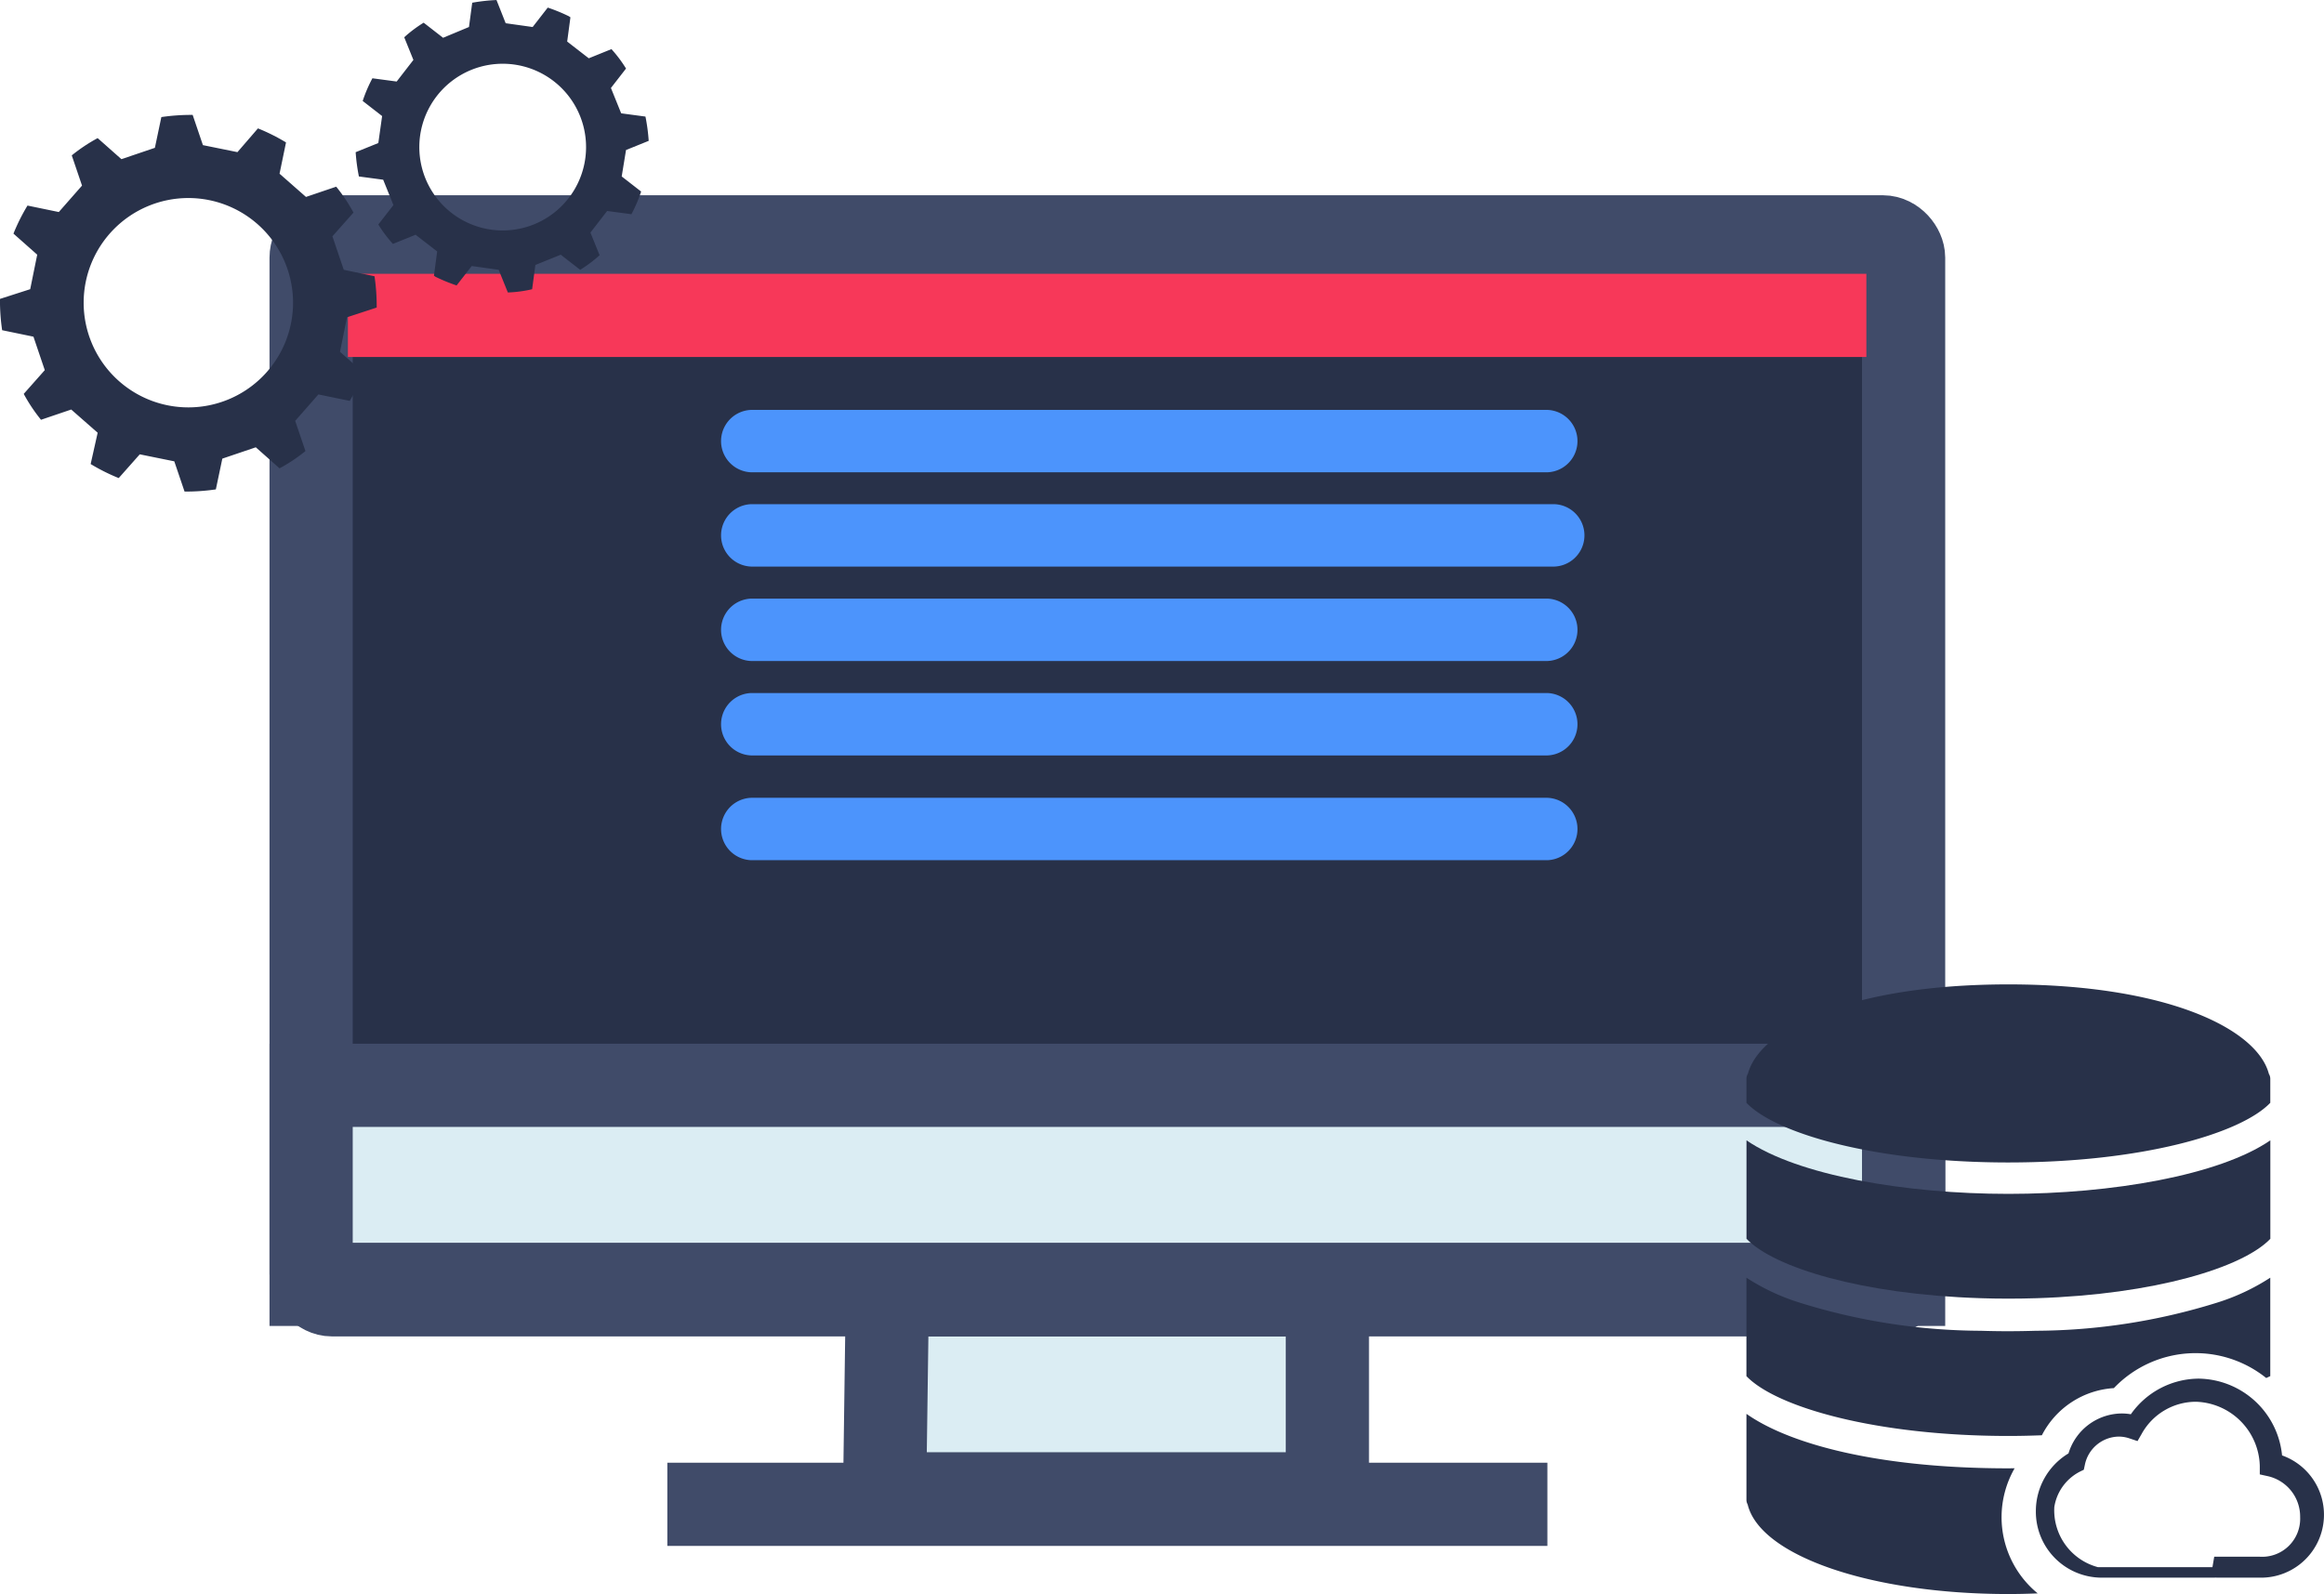 <svg id="Layer_1" data-name="Layer 1" xmlns="http://www.w3.org/2000/svg" viewBox="0 0 111.725 76.645"><defs><style>.cls-1,.cls-4{fill:none;}.cls-1,.cls-2,.cls-3{stroke:#404b69;}.cls-1,.cls-2,.cls-3,.cls-4{stroke-miterlimit:10;stroke-width:4px;}.cls-2{fill:#dbedf3;}.cls-3,.cls-6{fill:#283149;}.cls-4{stroke:#f73859;}.cls-5{fill:#4c94fc;}</style></defs><title>backend icon</title><line class="cls-1" x1="32.082" y1="72.331" x2="74.39" y2="72.331"/><polygon class="cls-2" points="63.813 71.828 63.813 62.258 42.659 62.258 42.528 71.828 63.813 71.828"/><rect class="cls-3" x="14.957" y="11.388" width="76.558" height="50.87" rx="1" ry="1"/><rect class="cls-2" x="14.957" y="52.185" width="76.558" height="9.57"/><line class="cls-4" x1="16.725" y1="15.165" x2="89.725" y2="15.165"/><path class="cls-5" d="M530.386,965.628h38.279a1.501,1.501,0,0,0,0-3H530.386a1.501,1.501,0,0,0,0,3Z" transform="translate(-494.275 -942.919)"/><path class="cls-5" d="M530.386,970.161H569a1.501,1.501,0,0,0,0-3H530.386a1.501,1.501,0,0,0,0,3Z" transform="translate(-494.275 -942.919)"/><path class="cls-5" d="M530.386,974.702h38.279a1.501,1.501,0,0,0,0-3H530.386a1.501,1.501,0,0,0,0,3Z" transform="translate(-494.275 -942.919)"/><path class="cls-5" d="M530.386,979.242h38.279a1.501,1.501,0,0,0,0-3H530.386a1.501,1.501,0,0,0,0,3Z" transform="translate(-494.275 -942.919)"/><path class="cls-5" d="M530.386,984.279h38.279a1.501,1.501,0,0,0,0-3H530.386a1.501,1.501,0,0,0,0,3Z" transform="translate(-494.275 -942.919)"/><path class="cls-6" d="M603.984,1012.9a4.086,4.086,0,0,0-4.006-3.693,4.018,4.018,0,0,0-3.264,1.713,2.575,2.575,0,0,0-.445-.038,2.698,2.698,0,0,0-2.552,1.92,3.238,3.238,0,0,0-1.569,2.771,3.169,3.169,0,0,0,3.127,3.203h5.427c.03,0,.059-.002.086-.004.031.002.062.004.095.004H603.054a3.026,3.026,0,0,0,.93-5.877Zm-1.069,4.869h-2.192l-.086.504H595.136a2.829,2.829,0,0,1-2.101-2.892,2.311,2.311,0,0,1,1.309-1.74l.109-.053.051-.239a1.69,1.69,0,0,1,1.626-1.355,1.617,1.617,0,0,1,.514.085l.391.131.206-.358a2.981,2.981,0,0,1,2.598-1.533,3.167,3.167,0,0,1,3.074,3.084v.409l.355.078a1.993,1.993,0,0,1,1.585,1.974,1.829,1.829,0,0,1-1.938,1.906Z" transform="translate(-494.275 -942.919)"/><path class="cls-6" d="M592.437,1011.93a4.177,4.177,0,0,1,3.461-2.267,5.425,5.425,0,0,1,7.324-.486l.195-.09v-4.734a10.317,10.317,0,0,1-2.531,1.192,29.63,29.63,0,0,1-8.748,1.361q-.657.02-1.313.021c-.438,0-.877-.007-1.317-.021a29.56,29.56,0,0,1-8.765-1.368,10.271,10.271,0,0,1-2.51-1.185v4.734c1.433,1.496,6.242,2.876,12.592,2.876C591.377,1011.964,591.911,1011.95,592.437,1011.93Z" transform="translate(-494.275 -942.919)"/><path class="cls-6" d="M589.635,1005.343c.164.005.328.009.495.012q.344.006.697.006c.235,0,.466-.002.697-.006.166-.003.33-.008.495-.012.058-.002.118-.003.176-.004,5.668-.181,9.896-1.468,11.225-2.855v-4.735c-2.452,1.684-7.634,2.574-12.592,2.574s-10.14-.89-12.592-2.574v4.734c1.329,1.387,5.557,2.674,11.225,2.855C589.517,1005.34,589.577,1005.341,589.635,1005.343Z" transform="translate(-494.275 -942.919)"/><path class="cls-6" d="M603.418,995.945v-1.161a.464.464,0,0,0-.068-.231c-.566-2.166-4.911-4.302-12.524-4.302-7.594,0-11.935,2.125-12.518,4.286a.489.489,0,0,0-.074.247v1.161c1.428,1.491,6.203,2.868,12.592,2.868S601.989,997.436,603.418,995.945Z" transform="translate(-494.275 -942.919)"/><path class="cls-6" d="M590.499,1015.859a4.739,4.739,0,0,1,.629-2.343c-.101.001-.199.004-.302.004-6.218,0-10.51-1.153-12.592-2.62v4.131a.473.473,0,0,0,.059.227c.595,2.465,5.917,4.306,12.533,4.306.478,0,.947-.012,1.411-.031A4.737,4.737,0,0,1,590.499,1015.859Z" transform="translate(-494.275 -942.919)"/><path class="cls-6" d="M512.384,957.707a9.786,9.786,0,0,0-.104-1.505l-1.479-.311-.545-1.609,1.012-1.142a8.004,8.004,0,0,0-.83-1.245l-1.453.493-1.271-1.116.311-1.505a9.354,9.354,0,0,0-1.349-.675l-.986,1.142-1.66-.337-.493-1.453a9.786,9.786,0,0,0-1.505.104l-.311,1.479-1.609.545-1.142-1.012a8.004,8.004,0,0,0-1.245.83l.493,1.453-1.116,1.271-1.505-.311a9.355,9.355,0,0,0-.675,1.349l1.142,1.012-.337,1.66-1.453.467a9.786,9.786,0,0,0,.104,1.505l1.505.311.545,1.609-1.012,1.142a8.004,8.004,0,0,0,.83,1.245l1.453-.493,1.271,1.116-.337,1.505a9.355,9.355,0,0,0,1.349.675l1.012-1.142,1.66.337.493,1.453a9.786,9.786,0,0,0,1.505-.104l.311-1.479,1.609-.545,1.142,1.012a8.004,8.004,0,0,0,1.245-.83l-.493-1.453,1.116-1.271,1.505.311a9.355,9.355,0,0,0,.675-1.349l-1.142-1.012.337-1.66,1.427-.467Zm-9.055,4.8A5.033,5.033,0,1,1,508.363,957.474a5.033,5.033,0,0,1-5.033,5.033Z" transform="translate(-494.275 -942.919)"/><path class="cls-6" d="M524.371,950.132l1.09-.441a9.008,9.008,0,0,0-.156-1.167l-1.167-.156-.493-1.219.726-.934a6.266,6.266,0,0,0-.701-.934l-1.09.441-1.038-.804.156-1.167-.078-.052a8.319,8.319,0,0,0-1.012-.415l-.726.934-1.297-.182-.441-1.116a8.936,8.936,0,0,0-1.167.13l-.156,1.167-1.245.519-.934-.726a6.266,6.266,0,0,0-.934.701l.441,1.09-.804,1.038-1.167-.156a6.885,6.885,0,0,0-.467,1.09l.934.726-.182,1.297-1.09.441a9.008,9.008,0,0,0,.156,1.167l1.167.156.493,1.219-.726.934a6.266,6.266,0,0,0,.701.934l1.09-.441,1.038.804-.156,1.167.078.052a8.319,8.319,0,0,0,1.012.415l.726-.934,1.297.182.441,1.09a6.011,6.011,0,0,0,1.167-.156l.156-1.167,1.219-.493.934.726a6.266,6.266,0,0,0,.934-.701l-.441-1.09.804-1.038,1.167.156a6.885,6.885,0,0,0,.467-1.09l-.934-.726ZM518.429,954a4.008,4.008,0,1,1,.026,0Q518.443,954,518.429,954Z" transform="translate(-494.275 -942.919)"/></svg>